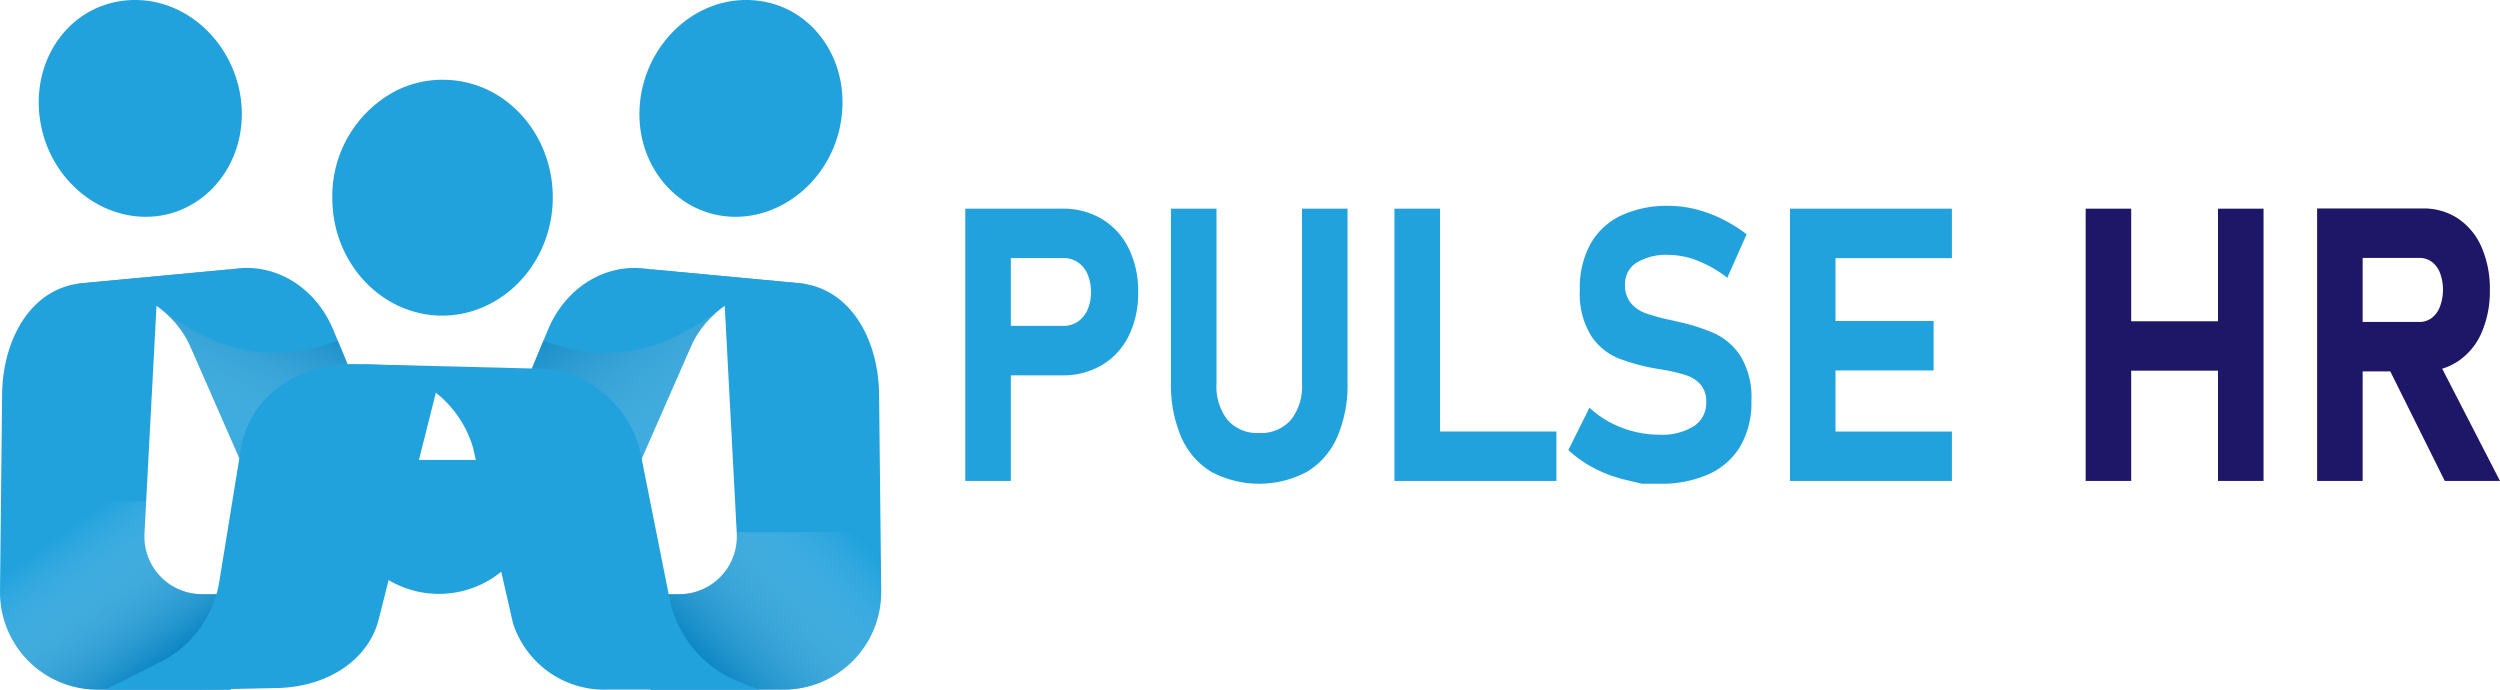 <?xml version="1.0" encoding="utf-8"?>
<svg viewBox="0 0 317.602 87.609" xmlns="http://www.w3.org/2000/svg" xmlns:xlink="http://www.w3.org/1999/xlink">
  <defs>
    <linearGradient id="a" x1="55.758" y1="58.377" x2="55.758" y2="75.979" gradientUnits="userSpaceOnUse">
      <stop offset="0" style="stop-color: rgb(34, 162, 221);"/>
      <stop offset="1" style="stop-color: rgb(34, 162, 221);"/>
    </linearGradient>
    <linearGradient id="b" x1="520.985" y1="16.22" x2="523.306" y2="-17.538" gradientTransform="matrix(-1.007, 0.061, 0.036, 0.991, 544.114, -11.835)" gradientUnits="userSpaceOnUse">
      <stop offset="0" style="stop-color: rgb(34, 162, 221);"/>
      <stop offset="0.991" style="stop-color: rgb(34, 162, 221);"/>
    </linearGradient>
    <linearGradient id="c" x1="22.796" y1="37.774" x2="10.694" y2="82.867" gradientTransform="matrix(1, 0, 0, 1, 0, 0)" xlink:href="#b"/>
    <linearGradient id="d" x1="7.734" y1="67.918" x2="19.925" y2="84.594" gradientUnits="userSpaceOnUse">
      <stop offset="0" stop-color="#fff" stop-opacity="0"/>
      <stop offset="1" stop-color="#0077b6"/>
    </linearGradient>
    <linearGradient id="e" x1="512.833" y1="42.258" x2="511.719" y2="16.415" xlink:href="#b"/>
    <linearGradient id="f" x1="27.848" y1="62.869" x2="39.005" y2="38.674" xlink:href="#d"/>
    <linearGradient id="g" x1="367.663" y1="25.58" x2="369.983" y2="-8.178" gradientTransform="matrix(1.007, 0.061, -0.036, 0.991, -277.457, -11.835)" xlink:href="#a"/>
    <linearGradient id="h" x1="171.747" y1="37.831" x2="166.69" y2="106.608" gradientTransform="matrix(-1, 0, 0, 1, 266.657, 0)" xlink:href="#a"/>
    <linearGradient id="i" x1="108.21" y1="67.599" x2="90.168" y2="84.815" xlink:href="#d"/>
    <linearGradient id="j" x1="82.468" y1="55.178" x2="82.622" y2="35.649" xlink:href="#a"/>
    <linearGradient id="k" x1="90.239" y1="65.13" x2="70.345" y2="39.186" xlink:href="#d"/>
    <linearGradient id="l" x1="55.083" y1="47.164" x2="56.857" y2="12.79" xlink:href="#a"/>
    <linearGradient id="m" x1="41.104" y1="53.865" x2="28.468" y2="99.527" gradientTransform="matrix(1.034, 0.056, 0.086, 0.972, -7.431, -10.899)" xlink:href="#a"/>
    <linearGradient id="n" x1="68.152" y1="94.708" x2="79.123" y2="57.911" gradientTransform="matrix(1.007, 0.061, -0.036, 0.991, -0.607, -11.835)" xlink:href="#a"/>
    <style>.a{isolation:isolate;}.b{fill:url(#a);}.c{fill:url(#b);}.d{fill:url(#c);}.e,.g,.j,.l{opacity:0.63;mix-blend-mode:multiply;}.e{fill:url(#d);}.f{fill:url(#e);}.g{fill:url(#f);}.h{fill:url(#g);}.i{fill:url(#h);}.j{fill:url(#i);}.k{fill:url(#j);}.l{fill:url(#k);}.m{fill:url(#l);}.n{fill:url(#m);}.o{fill:url(#n);}.p{fill:#0077b6;}.q{fill:#03045e;}</style>
  </defs>
  <g class="a" transform="matrix(1, 0, 0, 1, 0, -7.105427357601002e-15)">
    <path class="b" d="M43.22,58.433H68.3a0,0,0,0,1,0,0v4.476A12.539,12.539,0,0,1,55.758,75.447h0A12.539,12.539,0,0,1,43.22,62.909V58.433A0,0,0,0,1,43.22,58.433Z"/>
    <path class="c" d="M30.706,13.768c.352,7.1-4.481,13.05-10.984,13.715-6.744.69-13.348-4.476-14.6-12.013C3.788,7.382,9.121.208,16.829,0,24.225-.191,30.33,6.189,30.706,13.768Z"/>
    <path class="d" d="M20.01,36.465,29.3,34.22,10.451,35.97C3.72,36.6.346,43.41.271,50.02L0,75.15H0A12.388,12.388,0,0,0,12.388,87.607H29.3V75.489H25.662a7.32,7.32,0,0,1-7.311-7.708Z"/>
    <path class="e" d="M18.351,67.781l.217-4.087c-4.414,0-8.848.342-13.222.512q-2.608.1-5.229.135L0,75.15A12.388,12.388,0,0,0,12.388,87.607H29.3V75.489H25.662A7.32,7.32,0,0,1,18.351,67.781Z"/>
    <path class="f" d="M33.573,65.449,24.258,44.19c-1.912-4.576-6.757-7.731-12.233-8.021l-2.256-.12,19.847-1.878c5.394-.851,10.5,2.374,12.715,7.707L49.074,58.09C48.068,58.34,33.573,65.449,33.573,65.449Z"/>
    <path class="g" d="M42.844,43.34c.026-.009.057-.016.085-.024L49.074,58.09c-1.006.25-15.5,7.359-15.5,7.359L24.258,44.19a12.467,12.467,0,0,0-4.364-5.325C29.076,45.8,35.515,45.8,42.844,43.34Z"/>
    <path class="h" d="M81.248,13.768c-.353,7.1,4.481,13.05,10.983,13.715,6.744.69,13.348-4.476,14.6-12.013C108.165,7.382,102.833.208,95.125,0,87.728-.191,81.624,6.189,81.248,13.768Z"/>
    <path class="i" d="M91.943,36.465,82.655,34.22,101.5,35.97c6.73.63,10.105,7.44,10.179,14.05l.271,25.13h0A12.388,12.388,0,0,1,99.566,87.607H82.655V75.489h3.637a7.32,7.32,0,0,0,7.31-7.708Z"/>
    <path class="j" d="M93.593,67.608l.009.173a7.32,7.32,0,0,1-7.31,7.708H82.655V87.607H99.566A12.388,12.388,0,0,0,111.953,75.15l-.081-7.542Z"/>
    <path class="k" d="M78.38,65.449,87.7,44.19c1.911-4.576,6.756-7.731,12.232-8.021l2.256-.12L82.337,34.171c-5.394-.851-10.5,2.374-12.715,7.707L62.88,58.09C63.886,58.34,78.38,65.449,78.38,65.449Z"/>
    <path class="l" d="M69.109,43.34c-.026-.009-.057-.016-.085-.024L62.88,58.09c1.006.25,15.5,7.359,15.5,7.359L87.7,44.19a12.472,12.472,0,0,1,4.363-5.325C82.878,45.8,76.438,45.8,69.109,43.34Z"/>
    <path class="m" d="M70.225,25.091c0,.457-.02.923-.061,1.388-.7,7.9-7.069,13.823-14.365,13.613-7.41-.219-13.532-6.685-13.581-14.839A15.1,15.1,0,0,1,50.364,11.5a13.217,13.217,0,0,1,5.544-1.364c.376-.008.757,0,1.137.02,6.539.393,11.594,5.415,12.868,11.76A15.755,15.755,0,0,1,70.225,25.091Z"/>
    <path class="n" d="M56.193,46.636l-8.1,32.121c-1.341,5.11-6.5,8.527-12.92,8.652l-9.373.2H13.382l6.96-3.49A13.952,13.952,0,0,0,27.86,73.883L30.636,56.8c1.167-6.365,7.062-10.7,14.529-10.546l.818.017h.1Z"/>
    <path class="o" d="M96.494,87.607H77.212a12.164,12.164,0,0,1-12.064-8.516L60.091,56.86a13.915,13.915,0,0,0-9.99-9.555l-4.136-1.034,21.913.552A13.765,13.765,0,0,1,81.392,57.648l3.664,18.377a14.416,14.416,0,0,0,8.987,10.644Z"/>
    <path class="p" d="M122.63,26.51h5.787V61.1H122.63ZM125.27,41.4h9.822a3.185,3.185,0,0,0,1.827-.536,3.536,3.536,0,0,0,1.236-1.51,5.349,5.349,0,0,0,.443-2.237,5.608,5.608,0,0,0-.433-2.272,3.453,3.453,0,0,0-1.225-1.522,3.22,3.22,0,0,0-1.848-.535H125.27V26.51h9.674A9.585,9.585,0,0,1,140,27.83a8.883,8.883,0,0,1,3.39,3.723,12.264,12.264,0,0,1,1.205,5.566,12.19,12.19,0,0,1-1.205,5.555,8.819,8.819,0,0,1-3.39,3.7,9.653,9.653,0,0,1-5.059,1.309H125.27Z" style="fill: rgb(34, 162, 221);"/>
    <path class="p" d="M153.893,59.946a9.585,9.585,0,0,1-3.823-4.4,16.761,16.761,0,0,1-1.31-6.958V26.51h5.788V48.752a6.846,6.846,0,0,0,1.415,4.615,4.984,4.984,0,0,0,3.992,1.642,5.042,5.042,0,0,0,4.024-1.642,6.812,6.812,0,0,0,1.426-4.615V26.51h5.788V48.586a16.661,16.661,0,0,1-1.321,6.958,9.638,9.638,0,0,1-3.844,4.4,12.945,12.945,0,0,1-12.135,0Z" style="fill: rgb(34, 162, 221);"/>
    <path class="p" d="M177.15,26.51h5.788V61.1H177.15Zm2.577,28.309h18V61.1h-18Z" style="fill: rgb(34, 162, 221);"/>
    <path class="p" d="M208.6,61.456l-2.1-.5a16.974,16.974,0,0,1-3.95-1.463,14.984,14.984,0,0,1-3.306-2.319l2.683-5.377a12.609,12.609,0,0,0,4.1,2.534,13.211,13.211,0,0,0,4.775.892,7.645,7.645,0,0,0,4.393-1.082,3.5,3.5,0,0,0,1.563-3.057V51.06a3.243,3.243,0,0,0-.7-2.189,4.066,4.066,0,0,0-1.817-1.189,19.844,19.844,0,0,0-2.872-.69.334.334,0,0,0-.116-.024.35.35,0,0,1-.116-.023l-.465-.072a25.889,25.889,0,0,1-5.113-1.368,7.659,7.659,0,0,1-3.442-2.878,10.242,10.242,0,0,1-1.415-5.841v-.024a11.572,11.572,0,0,1,1.33-5.732A8.734,8.734,0,0,1,205.9,27.4a13.742,13.742,0,0,1,6.125-1.249,13.942,13.942,0,0,1,3.369.428,16.871,16.871,0,0,1,3.37,1.237,18.277,18.277,0,0,1,3.125,1.951l-2.45,5.519a14.96,14.96,0,0,0-3.707-2.141,10.089,10.089,0,0,0-3.707-.762,7.3,7.3,0,0,0-4.119.988,3.158,3.158,0,0,0-1.457,2.771v.024a3.464,3.464,0,0,0,.761,2.367,4.474,4.474,0,0,0,1.88,1.273,27.171,27.171,0,0,0,3.147.856,1.24,1.24,0,0,0,.169.036,1.308,1.308,0,0,1,.169.036,1.99,1.99,0,0,1,.242.059,2.006,2.006,0,0,0,.243.059,23.552,23.552,0,0,1,4.87,1.558,7.84,7.84,0,0,1,3.263,2.951,10.179,10.179,0,0,1,1.31,5.554v.048a11.06,11.06,0,0,1-1.373,5.662,8.86,8.86,0,0,1-4,3.592,14.763,14.763,0,0,1-6.326,1.237Z" style="fill: rgb(34, 162, 221);"/>
    <path class="p" d="M227.4,26.51h5.787V61.1H227.4Zm2.091,0h18.482v6.28H229.5Zm0,14.273h16.159v6.28H229.5Zm0,14.036h18.482V61.1H229.5Z" style="fill: rgb(34, 162, 221);"/>
    <path class="q" d="M264.963,26.51h5.787V61.1h-5.787Zm2.682,14.3h17.891v6.28H267.645Zm14.131-14.3h5.788V61.1h-5.788Z" style="fill: rgb(30, 22, 102);"/>
    <path class="q" d="M294.367,26.486h5.787V61.1h-5.787Zm2.3,14.416h10.688a2.562,2.562,0,0,0,1.564-.5,3.2,3.2,0,0,0,1.046-1.428,6.049,6.049,0,0,0,.39-2.141,5.764,5.764,0,0,0-.37-2.141,3.182,3.182,0,0,0-1.045-1.427,2.6,2.6,0,0,0-1.585-.5H296.669v-6.28h11.153a7.832,7.832,0,0,1,4.457,1.284,8.384,8.384,0,0,1,2.979,3.628,13.122,13.122,0,0,1,1.055,5.436,13.116,13.116,0,0,1-1.055,5.436,8.351,8.351,0,0,1-2.99,3.628,7.846,7.846,0,0,1-4.446,1.284H296.669Zm6.464,5.21,6.189-1.095L317.6,61.1H310.59Z" style="fill: rgb(30, 22, 102);"/>
  </g>
</svg>